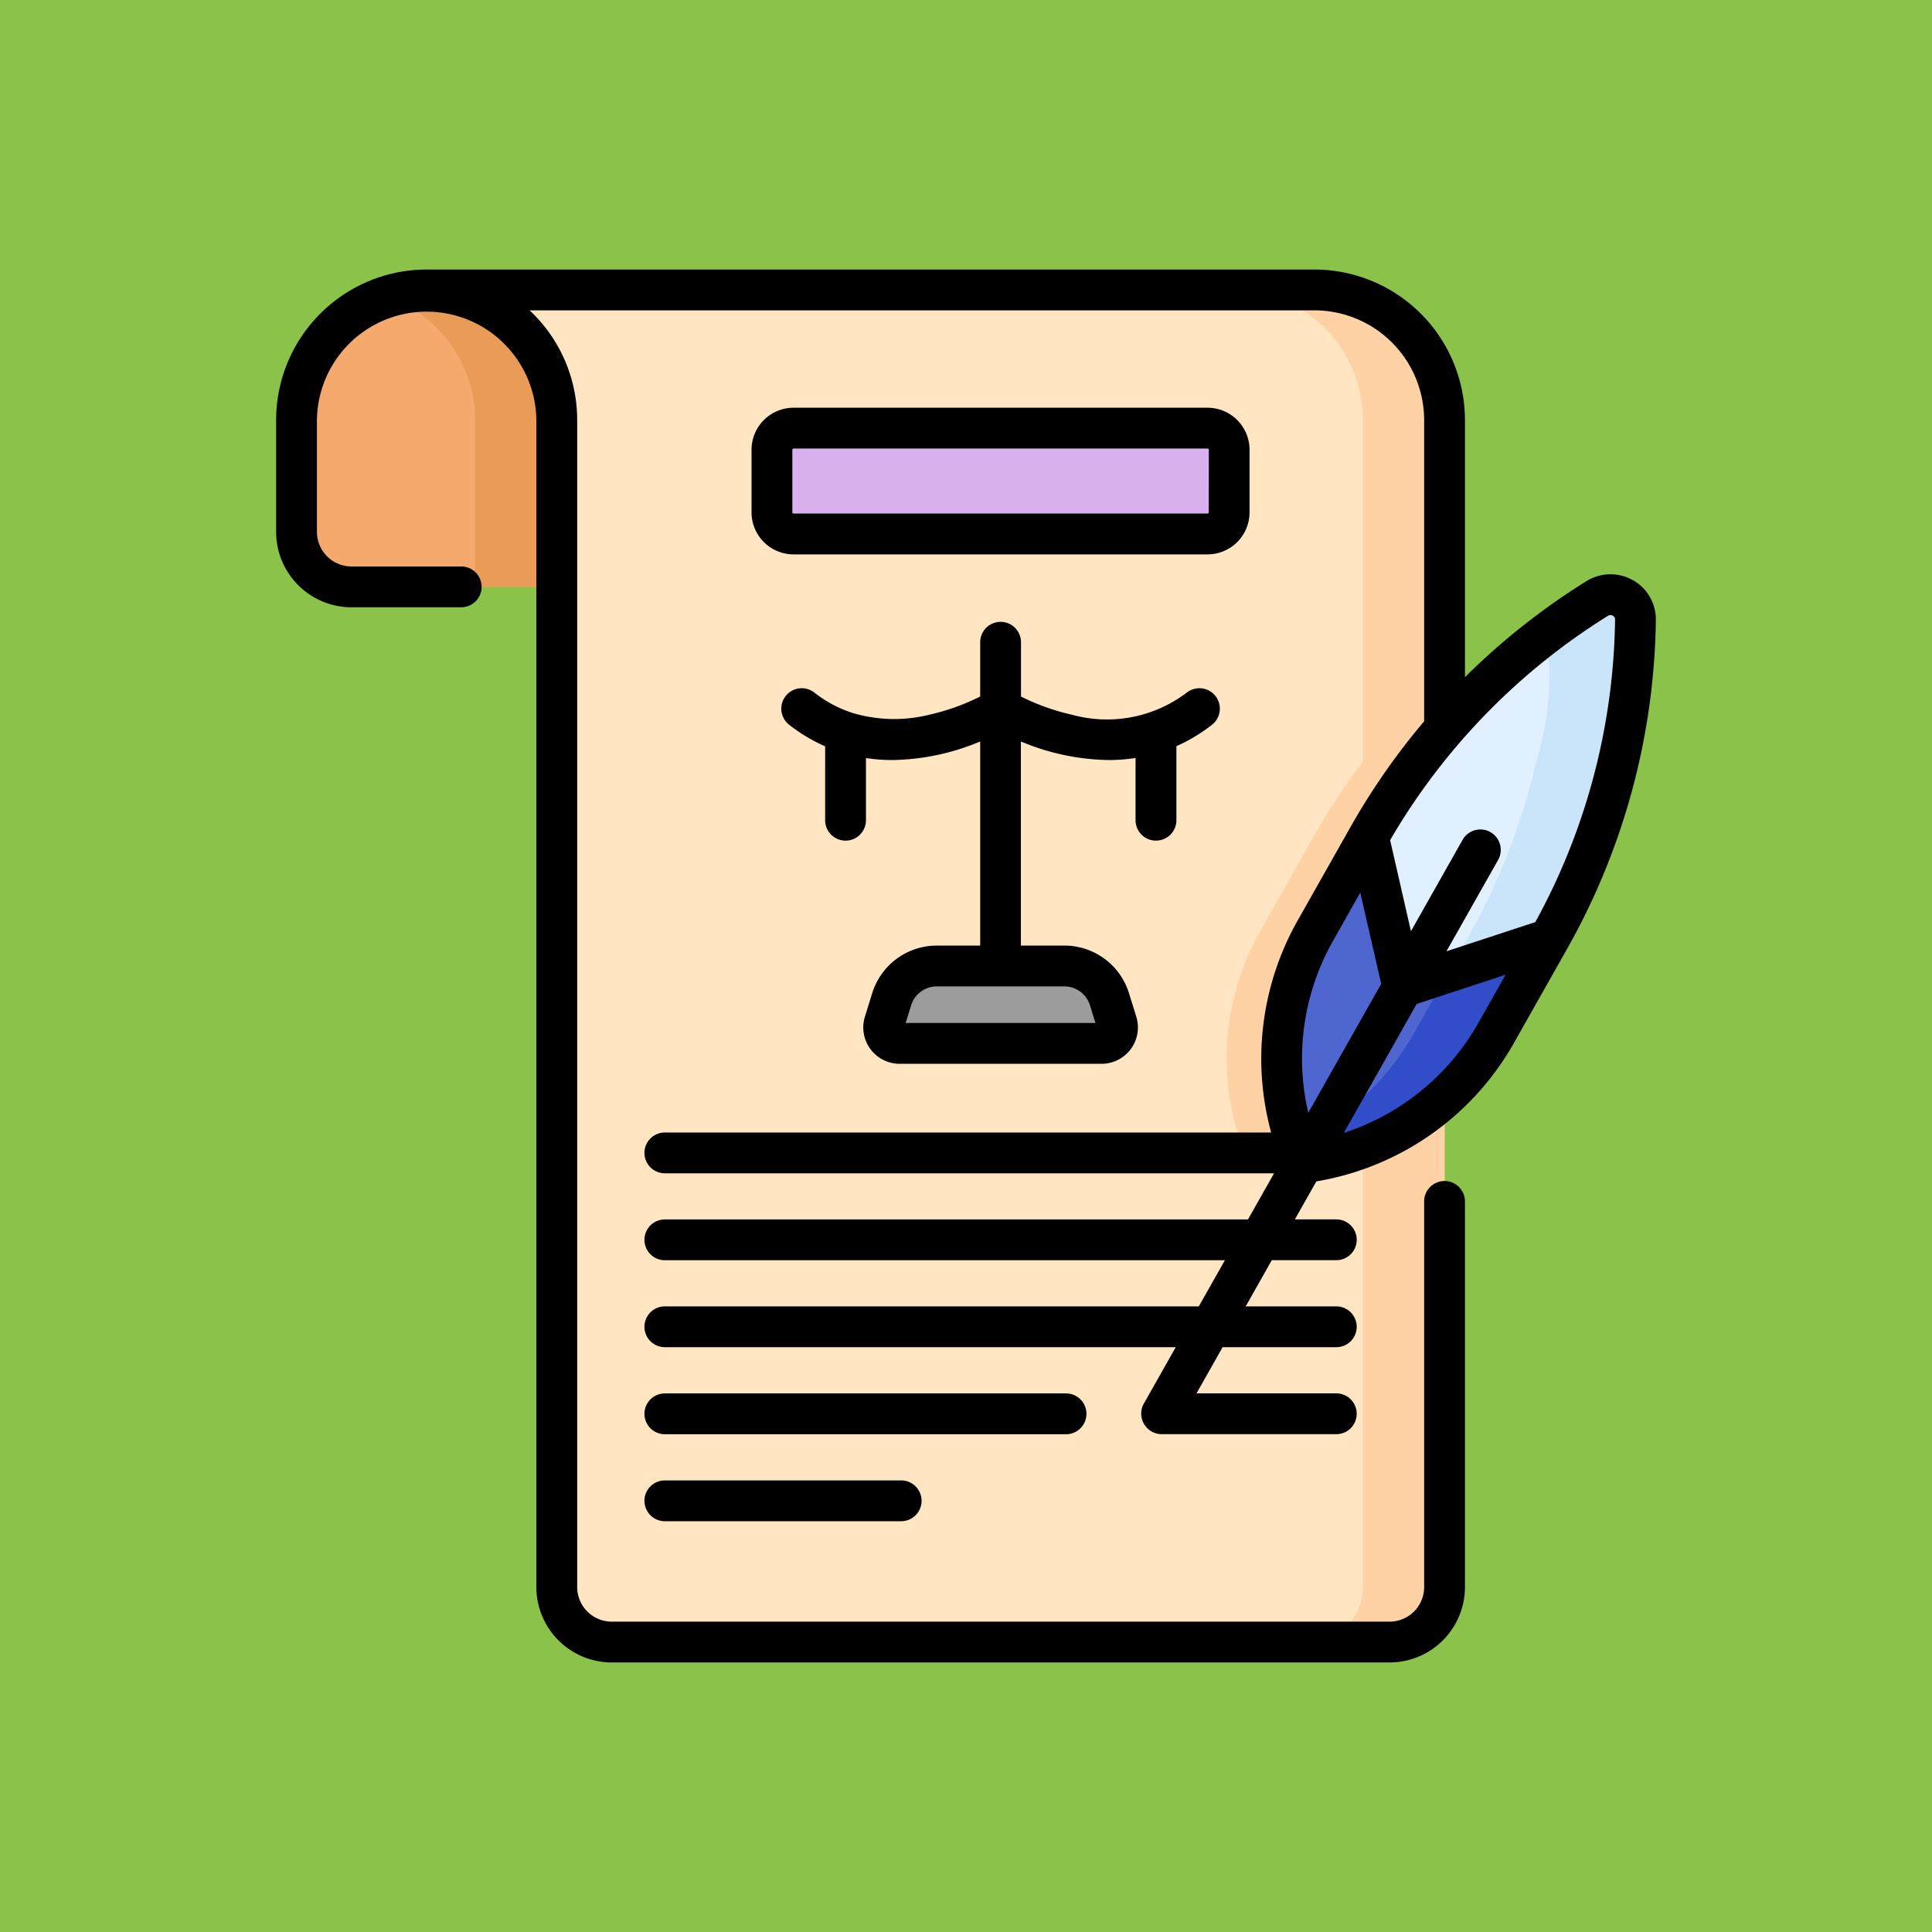 <svg xmlns="http://www.w3.org/2000/svg" width="120" height="120" viewBox="0 0 120 120">
  <g id="Grupo_1118941" data-name="Grupo 1118941" transform="translate(-1081.711 -7215)">
    <rect id="Rectángulo_416006" data-name="Rectángulo 416006" width="120" height="120" transform="translate(1081.711 7215)" fill="#8bc34a"/>
    <g id="Grupo_1118945" data-name="Grupo 1118945" transform="translate(1096.438 7231.741)">
      <g id="Grupo_1118943" data-name="Grupo 1118943" transform="translate(3.691 1.267)">
        <path id="Trazado_969328" data-name="Trazado 969328" d="M26.085,7.5V25.944H13.333A3.415,3.415,0,0,1,9.92,22.531V15.582A8.078,8.078,0,0,1,18,7.5Z" transform="translate(-9.92 -7.5)" fill="#f6a96c"/>
        <path id="Trazado_969329" data-name="Trazado 969329" d="M53.373,7.5V25.944H48.3V15.582a8.092,8.092,0,0,0-5.546-7.677A8.042,8.042,0,0,1,45.291,7.5Z" transform="translate(-37.209 -7.5)" fill="#ea9b58"/>
        <path id="Trazado_969330" data-name="Trazado 969330" d="M120.971,15.582V88.069a3.413,3.413,0,0,1-3.413,3.413H69.244a3.413,3.413,0,0,1-3.413-3.413V15.582A8.081,8.081,0,0,0,57.748,7.5h55.143a8.081,8.081,0,0,1,8.081,8.082Z" transform="translate(-49.666 -7.5)" fill="#ffe5c2"/>
        <path id="Trazado_969331" data-name="Trazado 969331" d="M367.228,15.582V88.069a3.413,3.413,0,0,1-3.413,3.413h-5.069a3.413,3.413,0,0,0,3.413-3.413V15.582A8.081,8.081,0,0,0,354.078,7.5h5.069a8.081,8.081,0,0,1,8.081,8.082Z" transform="translate(-295.923 -7.5)" fill="#fed2a4"/>
        <path id="Trazado_969332" data-name="Trazado 969332" d="M365.33,148.1v22.037l-.226.4a16.038,16.038,0,0,1-11.943,8.016,16.034,16.034,0,0,1,.71-14.367L357.2,158.3A41.284,41.284,0,0,1,365.33,148.1Z" transform="translate(-294.024 -124.342)" fill="#fed2a4"/>
        <path id="Trazado_969333" data-name="Trazado 969333" d="M211.727,64.862H186.01a1.343,1.343,0,0,1-1.343-1.343V59.631a1.343,1.343,0,0,1,1.343-1.343h25.718a1.343,1.343,0,0,1,1.343,1.343V63.52A1.343,1.343,0,0,1,211.727,64.862Z" transform="translate(-155.138 -49.706)" fill="#d9b1ee"/>
        <path id="Trazado_969334" data-name="Trazado 969334" d="M239.265,260.808H226.727a.992.992,0,0,1-.947-1.286l.45-1.449A2.948,2.948,0,0,1,229.044,256h7.9a2.948,2.948,0,0,1,2.815,2.073l.45,1.449A.992.992,0,0,1,239.265,260.808Z" transform="translate(-189.266 -214.009)" fill="#9c9c9c"/>
        <g id="Grupo_1118942" data-name="Grupo 1118942" transform="translate(61.178 18.927)">
          <path id="Trazado_969335" data-name="Trazado 969335" d="M388.6,140.892l-3.325,5.883a16.036,16.036,0,0,1-11.943,8.017,16.037,16.037,0,0,1,.71-14.366l3.325-5.883a41.378,41.378,0,0,1,14.208-14.8,1.552,1.552,0,0,1,2.377,1.329,41.389,41.389,0,0,1-5.352,19.819Z" transform="translate(-371.965 -119.506)" fill="#e1f0ff"/>
          <path id="Trazado_969336" data-name="Trazado 969336" d="M395.8,119.744a41.361,41.361,0,0,0-3.993,2.821,1.531,1.531,0,0,1,1.018,1.468,18.642,18.642,0,0,1-.846,5.993,41.343,41.343,0,0,1-4.251,10.866l-3.325,5.883a16.033,16.033,0,0,1-7.352,6.718q.224.657.507,1.3a16.036,16.036,0,0,0,11.943-8.017l3.325-5.883a41.389,41.389,0,0,0,5.352-19.819A1.552,1.552,0,0,0,395.8,119.744Z" transform="translate(-376.19 -119.506)" fill="#cae4f9"/>
          <path id="Trazado_969337" data-name="Trazado 969337" d="M388.6,214.839l-3.325,5.883a16.036,16.036,0,0,1-11.943,8.017,16.037,16.037,0,0,1,.71-14.366l3.325-5.883,2.133,9.337Z" transform="translate(-371.965 -193.453)" fill="#4f66d0"/>
          <path id="Trazado_969338" data-name="Trazado 969338" d="M386.564,248.122,384.4,251.95a16.033,16.033,0,0,1-7.352,6.718q.224.657.507,1.3A16.036,16.036,0,0,0,389.5,251.95l3.325-5.883Z" transform="translate(-376.189 -224.681)" fill="#314dc9"/>
        </g>
      </g>
      <g id="Grupo_1118944" data-name="Grupo 1118944" transform="translate(2.424)">
        <path id="Trazado_969339" data-name="Trazado 969339" d="M208.1,57.287V53.4a2.613,2.613,0,0,0-2.61-2.61H179.777a2.613,2.613,0,0,0-2.61,2.61v3.889a2.613,2.613,0,0,0,2.61,2.61h25.718A2.613,2.613,0,0,0,208.1,57.287Zm-2.535,0a.075.075,0,0,1-.075.075H179.777a.075.075,0,0,1-.075-.075V53.4a.075.075,0,0,1,.075-.075h25.718a.075.075,0,0,1,.075.075Z" transform="translate(-147.639 -42.206)"/>
        <path id="Trazado_969340" data-name="Trazado 969340" d="M165.258,414.38a1.267,1.267,0,0,0-1.267-1.267H139.072a1.267,1.267,0,1,0,0,2.535H163.99A1.267,1.267,0,0,0,165.258,414.38Z" transform="translate(-114.928 -343.306)"/>
        <path id="Trazado_969341" data-name="Trazado 969341" d="M139.072,445.084a1.267,1.267,0,0,0,0,2.535H153.75a1.267,1.267,0,1,0,0-2.535Z" transform="translate(-114.928 -369.874)"/>
        <path id="Trazado_969342" data-name="Trazado 969342" d="M86.694,19.295a2.83,2.83,0,0,0-2.884.06,42.643,42.643,0,0,0-7.546,5.966V9.35A9.359,9.359,0,0,0,66.916,0H11.773A9.359,9.359,0,0,0,2.424,9.349V16.3A4.686,4.686,0,0,0,7.1,20.978h6.819a1.267,1.267,0,1,0,0-2.535H7.1A2.148,2.148,0,0,1,4.959,16.3V9.349a6.815,6.815,0,0,1,13.629,0V81.836a4.686,4.686,0,0,0,4.681,4.681H71.583a4.686,4.686,0,0,0,4.681-4.681V57.881a1.267,1.267,0,1,0-2.535,0V81.836a2.148,2.148,0,0,1-2.146,2.146H23.269a2.149,2.149,0,0,1-2.146-2.146V9.35a9.325,9.325,0,0,0-2.955-6.815H66.916A6.822,6.822,0,0,1,73.729,9.35V28.06a42.557,42.557,0,0,0-4.563,6.547l-3.325,5.882A17.434,17.434,0,0,0,64.226,53.6H26.568a1.267,1.267,0,0,0,0,2.535h37.84L62.787,59H26.568a1.267,1.267,0,0,0,0,2.535H61.354L59.733,64.4H26.568a1.267,1.267,0,0,0,0,2.535H58.3l-1.985,3.512a1.275,1.275,0,0,0,1.106,1.891H68.273a1.267,1.267,0,0,0,0-2.535H59.591l1.621-2.868h7.061a1.267,1.267,0,0,0,0-2.535H62.645l1.621-2.868h4.007a1.267,1.267,0,0,0,0-2.535H65.7l1.334-2.36A17.386,17.386,0,0,0,79.28,48.086L82.605,42.2a42.658,42.658,0,0,0,5.516-20.427,2.808,2.808,0,0,0-1.427-2.482ZM66.531,52.379a14.844,14.844,0,0,1,1.516-10.642L69.762,38.7l1.3,5.669Zm2.207,1.247,4.526-8.008L78.789,43.8l-1.715,3.034A14.845,14.845,0,0,1,68.738,53.626Zm15.782-23.2a40.062,40.062,0,0,1-3.886,10.107l-5.519,1.812,3.209-5.676a1.267,1.267,0,1,0-2.207-1.247L72.909,41.1l-1.293-5.658A40.224,40.224,0,0,1,85.146,21.509a.293.293,0,0,1,.156-.047.3.3,0,0,1,.145.04.258.258,0,0,1,.14.243,40.06,40.06,0,0,1-1.067,8.679Z" transform="translate(-2.424)"/>
        <path id="Trazado_969343" data-name="Trazado 969343" d="M211.392,143.111a1.267,1.267,0,0,0,1.267-1.267v-4.6a10.329,10.329,0,0,0,2.21-1.329,1.267,1.267,0,1,0-1.563-2,8.192,8.192,0,0,1-7.1,1.386,13.816,13.816,0,0,1-3.2-1.14v-3.37a1.267,1.267,0,0,0-2.535,0v3.37a13.818,13.818,0,0,1-3.2,1.14,9.043,9.043,0,0,1-4.73-.12c-.021-.008-.042-.016-.063-.022a7.588,7.588,0,0,1-2.309-1.244,1.267,1.267,0,0,0-1.563,2,10.316,10.316,0,0,0,2.235,1.34v4.59a1.267,1.267,0,0,0,2.535,0v-3.861a11.049,11.049,0,0,0,1.646.122,14.557,14.557,0,0,0,5.449-1.152v12.677h-2.684a4.2,4.2,0,0,0-4.025,2.964l-.45,1.449a2.259,2.259,0,0,0,2.158,2.93h12.538a2.259,2.259,0,0,0,2.158-2.93l-.45-1.449a4.2,4.2,0,0,0-4.025-2.964H203V136.954a14.555,14.555,0,0,0,5.449,1.152,11.031,11.031,0,0,0,1.672-.127v3.865a1.267,1.267,0,0,0,1.267,1.267Zm-4.1,10.236.339,1.092h-11.79l.339-1.092a1.673,1.673,0,0,1,1.6-1.182h7.9A1.673,1.673,0,0,1,207.293,153.347Z" transform="translate(-156.741 -107.64)"/>
      </g>
    </g>
  </g>
</svg>

